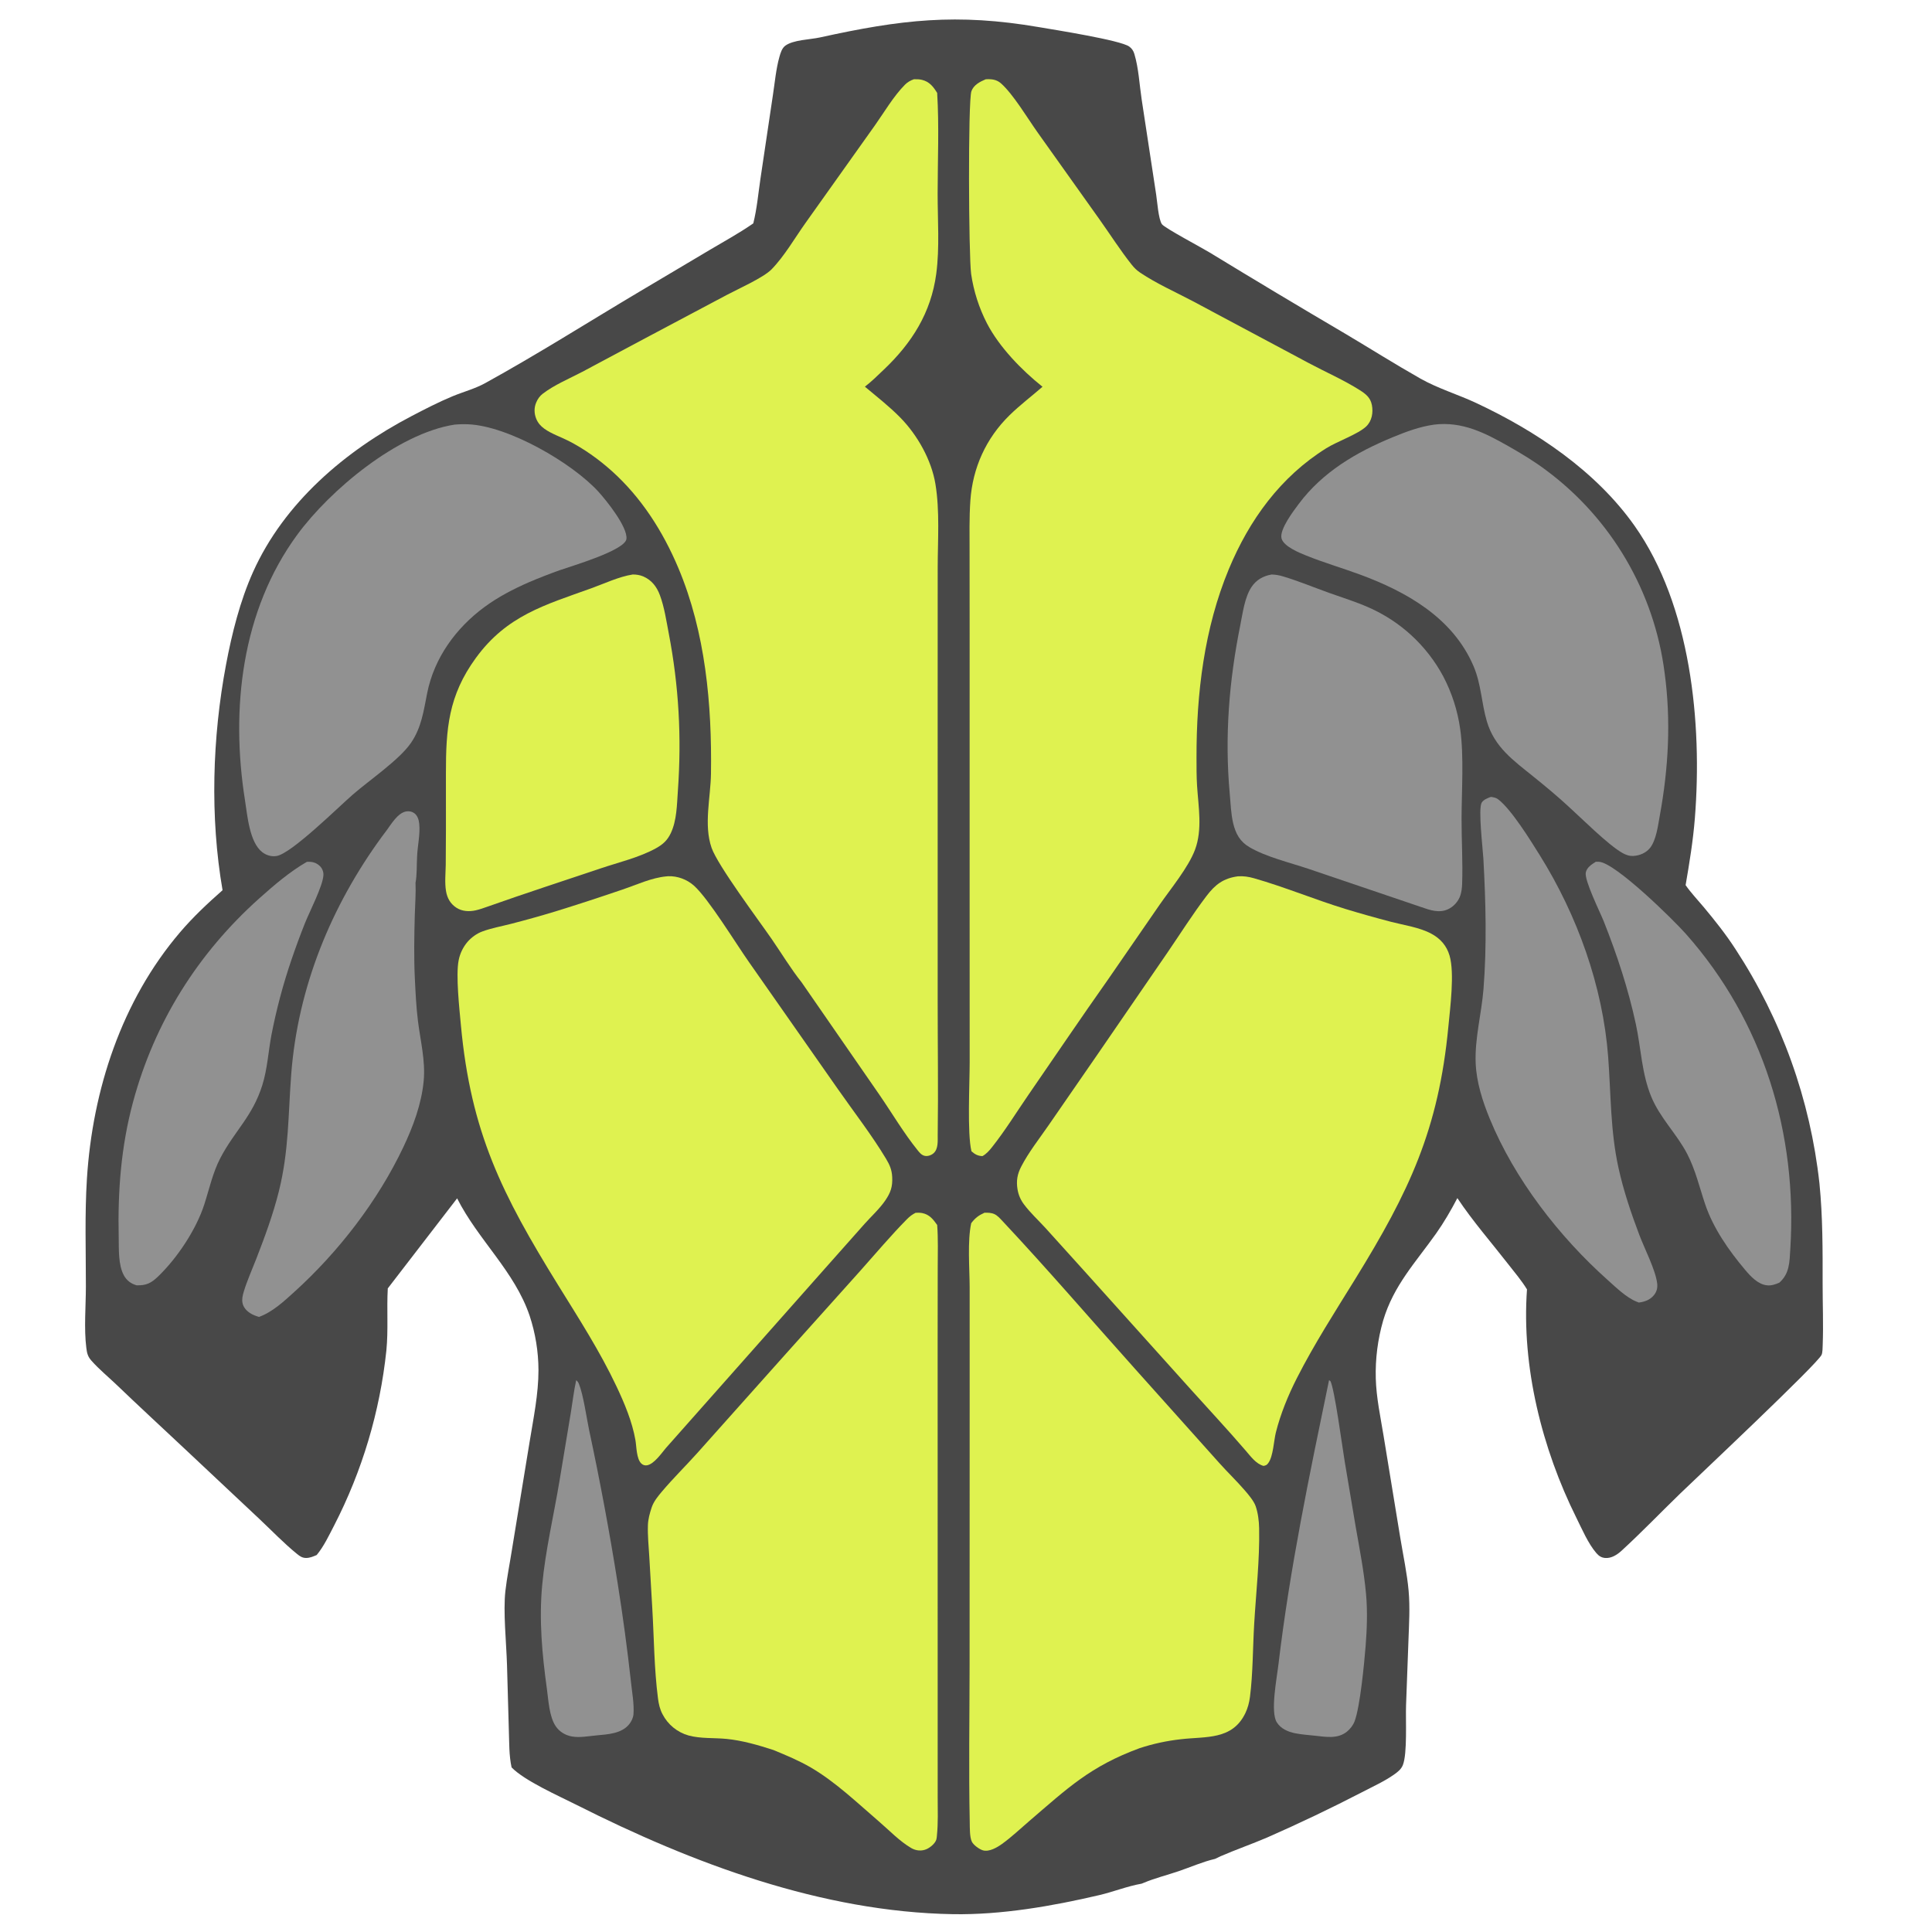 <svg xmlns="http://www.w3.org/2000/svg" xmlns:xlink="http://www.w3.org/1999/xlink" width="545" height="545" style=""><rect id="backgroundrect" width="100%" height="100%" x="0" y="0" fill="none" stroke="none"/>
	
	
	
	
	
	
	
	
	
	
	
	
	
	
	
	
	
	
	
<g class="currentLayer" style=""><title>Layer 1</title><path fill="#484848" transform="scale(1.064) " d="M199.715 59.219C200.676 55.394 201.038 51.28 201.614 47.376L204.908 25.26C205.419 21.937 205.732 18.286 206.648 15.052C206.939 14.026 207.309 12.774 208.203 12.114C210.324 10.546 214.788 10.501 217.396 9.926C238.876 5.195 253.611 3.45 275.502 7.201C279.694 7.919 297.025 10.646 299.375 12.336C300.094 12.854 300.49 13.46 300.745 14.304C301.889 18.089 302.088 22.437 302.682 26.362L306.532 51.621C306.81 53.427 307.127 58.106 308.049 59.438C308.742 60.439 318.756 65.743 320.669 66.923C332.54 74.164 344.47 81.309 356.457 88.356C363.174 92.346 369.809 96.534 376.606 100.383C381.206 102.988 386.55 104.585 391.363 106.838C407.283 114.289 423.109 124.88 433.365 139.412C448.278 160.543 451.351 191.683 449.349 216.924C448.874 222.906 447.912 228.766 446.894 234.675C448.325 236.726 450.134 238.626 451.741 240.549C454.684 244.071 457.61 247.77 460.107 251.622C472.32 270.288 479.95 291.575 482.378 313.749C483.263 322.639 483.231 331.419 483.221 340.336C483.215 345.723 483.444 351.158 483.242 356.538C483.216 357.238 483.219 358.546 482.957 359.174C481.98 361.522 449.875 391.701 445.524 395.912C440.31 400.957 435.249 406.245 429.905 411.141C428.745 412.203 427.212 413.188 425.574 413.057C424.559 412.976 423.885 412.519 423.232 411.762C421.04 409.217 419.427 405.403 417.93 402.393C408.836 384.115 403.359 362.325 404.841 341.847C403.421 339.522 401.598 337.382 399.924 335.233C395.426 329.456 390.426 323.734 386.381 317.644C384.714 320.828 382.817 324.104 380.741 327.035C375.314 334.693 369.484 340.777 366.707 350.105C365.274 355.077 364.614 360.24 364.75 365.412C364.882 370.526 366.009 375.706 366.831 380.747L371.238 407.65C372.002 412.31 373.039 417.078 373.46 421.778C373.848 426.12 373.571 430.591 373.413 434.942L372.779 452.102C372.639 456.006 373.15 464.829 371.938 467.938C371.484 469.103 370.512 469.833 369.515 470.531C366.973 472.312 363.887 473.697 361.129 475.144C352.88 479.41 344.497 483.412 335.994 487.146C331.893 488.907 327.67 490.366 323.574 492.145L322.156 492.827C318.903 493.583 315.704 495 312.534 496.08C309.466 497.126 306.158 497.939 303.184 499.199L302.672 499.403C298.835 500.076 295.232 501.551 291.457 502.436C278.97 505.363 265.471 507.71 252.627 507.492C217.878 506.901 183.581 494.022 152.886 478.533C148.223 476.18 139.081 472.14 135.634 468.579C134.924 465.353 135.028 461.973 134.905 458.687L134.418 441.377C134.247 435.592 133.368 427.258 133.994 421.795C134.408 418.189 135.135 414.629 135.697 411.044L140.422 382.202C141.436 375.951 142.765 369.599 142.762 363.247C142.747 358.353 141.956 353.492 140.421 348.845C136.43 337.024 126.752 328.734 121.193 317.708L102.81 341.584C102.502 347.074 102.978 352.57 102.434 358.068C100.73 374.247 96.035 389.97 88.59 404.435C87.22 407.066 85.861 409.984 83.961 412.272C83.048 412.661 82.135 413.065 81.123 413.053C80.158 413.041 79.522 412.614 78.799 412.028C75.24 409.147 72.002 405.743 68.66 402.609L48.704 383.867C42.806 378.316 36.856 372.851 31.013 367.238C28.771 365.084 26.285 363.061 24.227 360.733C23.278 359.659 23.068 358.785 22.89 357.386C22.235 352.248 22.767 346.288 22.77 341.069C22.776 331.558 22.448 322.014 23.044 312.518C24.525 288.96 32.258 265.29 47.746 247.157C51.212 243.098 55.006 239.539 59.004 236.015C55.645 216.609 56.289 195.54 59.926 176.217C61.477 167.975 63.642 159.323 67.086 151.653C75.337 133.278 91.538 119.502 109.117 110.317C112.665 108.464 116.264 106.604 119.962 105.068C122.85 103.869 125.893 103.087 128.643 101.573C142.454 93.966 155.878 85.448 169.434 77.386L188.227 66.225C191.963 64.007 195.868 61.871 199.443 59.409L199.715 59.219Z" id="svg_1" class="" fill-opacity="1"/><path fill="#dff250" transform="scale(1.064) " d="M261.329 21.021C262.843 20.926 264.216 21.059 265.392 22.107C268.644 25.005 272.359 31.248 275.041 35.038L291.496 58.16C294.323 62.135 296.997 66.336 300.023 70.154C300.716 71.028 301.379 71.675 302.307 72.3C306.594 75.185 311.65 77.422 316.229 79.841L346.955 96.246C351.405 98.629 356.277 100.744 360.52 103.444C362.108 104.454 363.336 105.422 363.716 107.364C364.109 109.377 363.733 111.619 362.196 113.075C360.05 115.107 354.531 117.027 351.629 118.838C339.471 126.426 331.208 137.85 325.779 150.917C319.261 166.604 317.199 183.893 317.223 200.762C317.227 203.298 317.211 205.841 317.373 208.374C317.727 213.908 318.828 219.913 316.834 225.26C315.079 229.967 310.383 235.62 307.451 239.85L293.808 259.626C286.678 269.727 279.747 279.984 272.73 290.165C269.533 294.804 266.505 299.734 263.008 304.141C262.277 305.062 261.51 305.943 260.465 306.511C259.221 306.463 258.469 306.033 257.556 305.23C256.409 300.477 257.081 287.439 257.084 281.626L257.071 234.268L257.074 167.875L257.057 146.431C257.06 141.875 256.948 137.265 257.266 132.718C257.875 124.015 261.411 116.2 267.666 110.076C270.402 107.397 273.506 105.057 276.393 102.537C270.849 98.119 264.966 92.06 261.684 85.768C259.562 81.649 258.137 77.206 257.47 72.62C256.811 67.832 256.616 26.731 257.546 24.173C258.154 22.502 259.803 21.668 261.329 21.021Z" id="svg_2" class="" fill-opacity="1"/><path fill="#dff250" transform="scale(1.064) " d="M242.293 21.008C243.024 20.998 243.741 20.998 244.455 21.176C246.442 21.67 247.439 22.991 248.466 24.633C249.002 33.438 248.599 42.454 248.589 51.284C248.581 58.28 249.144 65.671 248.221 72.595C246.847 82.91 241.771 90.915 234.357 97.964C232.722 99.519 231.097 101.145 229.302 102.516C232.474 105.177 235.839 107.797 238.736 110.759C243.229 115.354 246.946 121.93 248.003 128.32C249.182 135.449 248.616 143.254 248.606 150.481L248.598 185.469L248.601 265.291C248.595 277.124 248.778 288.982 248.609 300.812C248.585 302.428 248.82 304.578 247.517 305.743C246.921 306.277 245.983 306.61 245.181 306.443C244.335 306.268 243.802 305.598 243.29 304.964C239.577 300.362 236.475 295.075 233.116 290.197L212.521 260.431C209.667 256.853 207.187 252.717 204.574 248.936C201.029 243.807 190.292 229.469 188.656 224.778C186.534 218.699 188.405 211.44 188.497 205.115C188.764 186.783 187.043 167.663 179.851 150.599C175.754 140.877 170.026 131.874 162.116 124.799C158.723 121.765 154.754 118.927 150.69 116.866C148.605 115.809 146.196 115.022 144.301 113.652C143.363 112.973 142.65 112.173 142.197 111.099C141.594 109.667 141.555 108.105 142.174 106.678C142.572 105.759 143.099 104.998 143.899 104.386C146.978 102.025 150.949 100.38 154.393 98.573L172.141 89.104L192.714 78.181C195.683 76.603 202.397 73.619 204.551 71.415C207.964 67.922 210.71 63.113 213.557 59.114L231.959 33.24C234.447 29.721 236.884 25.541 239.895 22.485C240.619 21.749 241.336 21.372 242.293 21.008Z" id="svg_3" class="" fill-opacity="1"/><path fill="#dff250" transform="scale(1.064) " d="M328.197 232.333C329.662 232.226 331.067 232.445 332.472 232.846C340.619 235.173 348.552 238.486 356.67 240.977C360.711 242.203 364.776 243.349 368.863 244.413C372.268 245.292 376.346 245.869 379.447 247.528C381.866 248.822 383.536 250.703 384.313 253.359C385.674 258.01 384.465 267.25 384 272.147C381.402 299.49 373.631 315.879 359.308 339.092C353.967 347.746 348.436 356.321 343.823 365.395C341.516 369.932 339.498 374.857 338.257 379.798C337.717 381.952 337.565 386.071 336.277 387.851C335.841 388.454 335.68 388.483 334.997 388.648C332.946 388.095 331.548 386.055 330.198 384.52C325.472 379.02 320.497 373.695 315.648 368.302L287.261 336.733L277.121 325.51C275.257 323.484 273.156 321.539 271.502 319.34C270.583 318.118 270.013 316.817 269.766 315.302C269.405 313.088 269.709 311.312 270.72 309.342C272.683 305.517 275.538 301.91 277.979 298.371L290.937 279.608L309.562 252.486C312.967 247.508 316.243 242.314 319.894 237.52C322.187 234.509 324.361 232.848 328.197 232.333Z" id="svg_4" class="" fill-opacity="1"/><path fill="#dff250" transform="translate(0.562,0) scale(1.064) " d="M176.141 232.349C176.302 232.335 176.463 232.312 176.625 232.306C179.094 232.219 181.61 233.161 183.448 234.798C187.339 238.266 194.661 250.29 198.083 255.131L221.6 288.723C225.854 294.809 230.569 300.873 234.391 307.232C235.358 308.841 235.921 310.154 236.015 312.065C236.14 314.619 235.62 316.152 234.196 318.247C232.676 320.482 230.499 322.452 228.694 324.473L217.187 337.437L176.022 383.901C174.825 385.31 172.908 388.147 171.017 388.483C170.438 388.585 169.935 388.419 169.509 388.019C168.195 386.782 168.232 383.501 167.945 381.847C167.091 376.926 165.056 372.09 162.932 367.589C158.511 358.222 152.883 349.5 147.444 340.708C132.57 316.66 124.286 300.208 121.662 271.753C121.266 267.468 120.287 258.518 121.069 254.609C121.419 252.799 122.232 251.11 123.428 249.708C124.452 248.529 125.85 247.511 127.318 246.965C129.732 246.068 132.452 245.577 134.953 244.935C138.916 243.916 142.856 242.812 146.771 241.625C152.732 239.777 158.666 237.841 164.57 235.819C168.312 234.556 172.187 232.713 176.141 232.349Z" id="svg_5" class="" fill-opacity="1"/><path fill="#dff250" transform="scale(1.064) " d="M260.996 321.526C261.895 321.496 262.758 321.516 263.601 321.874C264.424 322.223 265.154 323.058 265.76 323.705C277.846 336.596 289.407 350.077 301.208 363.238L323.3 387.92C325.494 390.37 327.894 392.66 330.034 395.148C331.007 396.279 332.404 397.905 332.899 399.314C333.532 401.115 333.792 403.288 333.828 405.191C333.991 413.543 333.01 422.163 332.515 430.517C332.144 436.787 332.188 443.696 331.397 449.872C331.206 451.364 330.827 452.838 330.171 454.197C326.697 461.398 319.689 460.327 313.075 461.113C309.353 461.522 305.684 462.317 302.127 463.486C289.055 468.294 283.071 474.066 272.861 482.823C270.51 484.839 268.185 487.05 265.676 488.858C264.393 489.783 262.268 491.043 260.607 490.571C259.657 490.3 258.107 489.175 257.659 488.276C257.058 487.068 257.129 484.495 257.101 483.119C256.815 469.187 257.053 455.19 257.062 441.25L257.082 368.911L257.079 341.224C257.065 336.258 256.457 329.044 257.491 324.298C258.526 322.933 259.432 322.237 260.996 321.526Z" id="svg_6" class="" fill-opacity="1"/><path fill="#dff250" transform="scale(1.064) " d="M242.758 321.535C243.356 321.512 243.917 321.501 244.507 321.616C246.409 321.989 247.41 323.27 248.467 324.771C248.753 328.492 248.612 332.302 248.613 336.035L248.591 355.605L248.597 413.285L248.602 462.295L248.604 476.602C248.607 479.948 248.739 483.303 248.401 486.636C248.365 486.986 248.349 487.347 248.25 487.687C247.944 488.741 246.65 489.8 245.682 490.236C244.347 490.837 242.844 490.69 241.597 489.964C238.515 488.171 235.725 485.236 233.002 482.897C227.254 477.958 221.49 472.404 214.925 468.582C211.783 466.752 208.425 465.366 205.073 463.976C201.05 462.672 196.833 461.44 192.612 461.025C189.321 460.701 185.742 460.989 182.548 460.115C179.561 459.271 177.06 457.224 175.642 454.464C174.942 453.127 174.643 451.794 174.45 450.312C173.421 442.397 173.401 434.176 172.926 426.193L172.141 412.71C171.977 409.946 171.683 407.104 171.778 404.337C171.832 402.743 172.273 401.165 172.775 399.656C173.301 398.079 174.428 396.708 175.491 395.448C178.443 391.948 181.778 388.679 184.844 385.261L207.889 359.442L228.031 336.977C232.147 332.373 236.158 327.58 240.499 323.191C241.187 322.494 241.878 321.977 242.758 321.535Z" id="svg_7" class="" fill-opacity="1"/><path fill="#919191" transform="scale(1.064) " d="M120.467 112.582C121.674 112.469 122.886 112.438 124.097 112.489C134.786 112.909 151.705 122.744 158.647 130.353C160.724 132.631 166.43 139.705 166.085 142.868C165.751 145.939 151.396 150.108 148.484 151.144C145.69 152.135 142.929 153.213 140.204 154.377C136.071 156.188 132.098 158.244 128.455 160.925C120.863 166.513 115.107 174.437 113.248 183.79C112.311 188.505 111.742 192.919 108.936 196.987C105.837 201.48 97.919 206.845 93.52 210.679C89.692 213.994 77.374 226.207 73.38 226.936C72.024 227.184 70.65 226.775 69.563 225.952C66.137 223.355 65.589 216.194 64.945 212.129C61.122 187.978 64.02 161.918 78.821 141.751C87.526 129.891 105.403 114.946 120.467 112.582Z" id="svg_8" class="" fill-opacity="1"/><path fill="#919191" transform="scale(1.064) " d="M380.183 112.582C387.67 111.651 393.759 114.793 400.06 118.378C403.473 120.319 406.802 122.329 409.946 124.693C427.261 137.575 438.588 156.948 441.323 178.354C443.049 191.029 442.357 203.645 440.059 216.197C439.585 218.786 439.129 222.743 437.437 224.838C436.4 226.121 434.724 226.83 433.1 226.926C431.999 226.99 431.097 226.681 430.145 226.144C426.309 223.981 419.197 216.829 415.625 213.616C412.709 210.938 409.614 208.37 406.531 205.884C401.239 201.618 396.201 198.069 394.194 191.234C392.76 186.351 392.714 181.393 390.67 176.61C385.206 163.827 372.988 156.902 360.505 152.307C355.811 150.578 350.987 149.174 346.346 147.305C344.464 146.547 340.355 144.885 339.772 142.776C339.124 140.43 342.987 135.406 344.306 133.633C350.609 125.165 359.568 119.905 369.181 115.944C372.787 114.458 376.302 113.134 380.183 112.582Z" id="svg_9" class="" fill-opacity="1"/><path fill="#919191" transform="scale(1.064) " d="M337.121 152.316C338.177 152.34 339.113 152.5 340.121 152.803C344.238 154.036 348.28 155.712 352.327 157.166C355.815 158.418 359.404 159.518 362.795 161.015C371.294 164.725 378.294 171.192 382.663 179.372C384.933 183.711 386.443 188.408 387.126 193.257C388.149 200.371 387.518 209.577 387.494 216.932C387.476 222.732 387.854 228.612 387.643 234.397C387.605 235.427 387.479 236.475 387.151 237.456C386.628 239.016 385.366 240.394 383.871 241.076C381.535 242.143 379.13 241.301 376.872 240.51L346.975 230.373C342.007 228.691 335.689 227.22 331.218 224.582C328.754 223.127 327.609 221.026 326.952 218.292C326.346 215.769 326.263 212.969 326.029 210.384C324.665 195.323 325.849 180.519 328.835 165.722C329.48 162.526 329.983 158.336 331.829 155.592C333.093 153.712 334.929 152.697 337.121 152.316Z" id="svg_10" class="" fill-opacity="1"/><path fill="#dff250" transform="scale(1.064) " d="M167.74 152.312C168.665 152.296 169.682 152.454 170.533 152.82C172.779 153.787 174.129 155.569 174.961 157.812C176.14 160.993 176.654 164.545 177.292 167.867C179.982 181.891 180.729 195.435 179.722 209.663C179.461 213.349 179.448 217.52 177.833 220.912C176.938 222.791 175.763 223.862 173.964 224.866C169.566 227.319 163.945 228.644 159.146 230.261C149.203 233.611 139.2 236.851 129.311 240.354C128.281 240.716 127.232 241.096 126.166 241.34C124.412 241.741 122.493 241.649 120.96 240.632C119.362 239.571 118.551 238.063 118.245 236.212C117.879 233.995 118.139 231.548 118.177 229.304C118.212 226.197 118.229 223.089 118.228 219.981L118.223 205.07C118.217 193.198 118.867 184.454 126.155 174.449C134.343 163.209 144.39 160.418 156.701 155.991C160.2 154.733 164.086 152.88 167.74 152.312Z" id="svg_11" class="" fill-opacity="1"/><path fill="#919191" transform="translate(-2.809,11.236) scale(1.064) " d="M105.049,209.72 C106.345,207.982 108.091,204.912 110.392,204.559 C111.082,204.453 111.838,204.589 112.417,204.99 C113.346,205.633 113.683,206.788 113.791,207.853 C114.079,210.685 113.309,213.796 113.216,216.664 C113.092,218.877 113.214,221.322 112.807,223.488 C112.931,226.315 112.684,229.226 112.609,232.058 C112.46,237.658 112.354,243.342 112.629,248.94 C112.814,252.688 112.99,256.482 113.459,260.207 C114.118,265.446 115.462,270.683 114.971,275.995 C114.407,282.079 112.189,288.057 109.588,293.544 C102.805,307.854 92.398,321.333 80.681,331.947 C77.902,334.465 74.871,337.307 71.304,338.586 C70.475,338.33 69.69,338.06 68.958,337.582 C67.963,336.933 67.149,336.039 66.927,334.842 C66.739,333.83 66.983,332.831 67.276,331.864 C68.164,328.934 69.478,326.039 70.585,323.183 C72.861,317.313 75.052,311.389 76.577,305.272 C79.248,294.554 79.027,285.077 79.848,274.268 C81.596,251.254 90.401,229.689 103.971,211.151 L105.049,209.72 z" id="svg_12" class="" fill-opacity="1"/><path fill="#919191" transform="scale(1.064) " d="M395.27 211.277C395.957 211.375 396.616 211.475 397.182 211.905C400.705 214.586 405.733 222.741 408.224 226.729C418.15 242.615 424.947 261.438 426.361 280.192C427.112 290.155 426.932 299.804 429.102 309.643C430.445 315.731 432.419 321.566 434.618 327.39C435.997 331.042 438.937 336.71 439.36 340.284C439.497 341.444 439.234 342.489 438.48 343.395C437.439 344.647 436.055 345.137 434.494 345.337L434.175 345.209C434.098 345.179 434.02 345.153 433.944 345.122C431.153 344.006 428.47 341.351 426.234 339.357C413.38 327.894 401.541 312.612 394.97 296.607C393.061 291.958 391.447 286.93 391.237 281.873C390.965 275.323 392.789 268.752 393.308 262.225C394.209 250.89 393.911 238.999 393.278 227.658C393.126 224.944 391.861 214.417 392.829 212.804C393.322 211.983 394.425 211.582 395.27 211.277Z" id="svg_15" class="" fill-opacity="1"/><path fill="#919191" transform="scale(1.064) " d="M81.358 228.495C82.673 228.407 83.786 228.649 84.767 229.575C85.426 230.2 85.784 231.079 85.751 231.987C85.623 234.851 82.041 241.76 80.845 244.762C79.569 247.973 78.374 251.214 77.261 254.485C75.033 261.021 73.257 267.703 71.948 274.483C71.124 278.886 70.896 283.372 69.553 287.675C66.952 296.017 62.175 299.83 58.435 306.998C56.384 310.928 55.499 315.205 54.142 319.386C51.992 326.013 47 333.512 41.986 338.355C40.097 340.18 38.838 340.826 36.233 340.768C34.772 340.371 33.609 339.509 32.874 338.181C31.294 335.328 31.539 331.158 31.47 327.987C31.204 315.78 32.089 303.953 35.284 292.124C40.986 271.015 52.439 252.77 68.71 238.206C72.591 234.731 76.832 231.095 81.358 228.495Z" id="svg_16" class="" fill-opacity="1"/><path fill="#919191" transform="translate(0.562,0) scale(1.064) " d="M422.564 228.468C422.853 228.465 423.141 228.462 423.429 228.481C427.776 228.775 443.023 243.744 446.462 247.625C466.97 270.769 476.058 300.511 474.122 331.204C473.907 334.615 473.943 337.665 471.203 340.075C470.137 340.519 469.134 340.893 467.955 340.77C465.56 340.52 463.622 338.419 462.159 336.683C457.816 331.529 453.698 325.663 451.538 319.235C450.025 314.736 448.976 310.125 446.761 305.88C443.978 300.545 439.621 296.47 437.259 290.759C434.715 284.609 434.561 277.95 433.176 271.52C431.16 262.163 428.197 253.181 424.673 244.29C423.733 241.92 419.503 233.441 419.899 231.34C420.154 229.986 421.492 229.146 422.564 228.468Z" id="svg_17" class="" fill-opacity="1"/><path fill="#919191" transform="scale(1.064) " d="M352.363 365.905L352.726 366.164C353.834 368.287 355.898 383.78 356.512 387.465L359.412 404.712C360.464 410.708 361.619 416.561 362.171 422.638C362.579 427.144 362.416 431.891 362.058 436.402C361.704 440.876 360.596 452.487 359.139 456.346C358.735 457.417 357.97 458.404 357.08 459.117C354.636 461.075 351.552 460.492 348.689 460.184C346.939 459.99 345.108 459.878 343.382 459.53C341.468 459.144 339.579 458.335 338.503 456.621C336.772 453.861 338.501 445.034 338.92 441.491C341.931 415.976 347.163 391.032 352.363 365.905Z" id="svg_18" class="" fill-opacity="1"/><path fill="#919191" transform="scale(1.064) " d="M152.76 365.924C153.098 366.191 153.314 366.471 153.475 366.871C154.68 369.861 155.487 375.786 156.193 379.163C159.082 392.634 161.606 406.181 163.761 419.788C165.145 428.48 166.321 437.204 167.287 445.952C167.57 448.67 168.157 451.774 167.95 454.482C167.88 455.397 167.434 456.337 166.875 457.055C164.826 459.681 161.08 459.807 158.049 460.103C156.001 460.3 153.668 460.745 151.638 460.384C149.894 460.073 148.314 459.134 147.321 457.644C145.601 455.063 145.422 450.851 145.001 447.81C143.724 438.589 142.881 429.499 143.752 420.19C144.614 410.966 146.851 401.599 148.367 392.423L151.338 374.538C151.811 371.684 152.139 368.746 152.76 365.924Z" id="svg_19" class="" fill-opacity="1"/></g></svg>